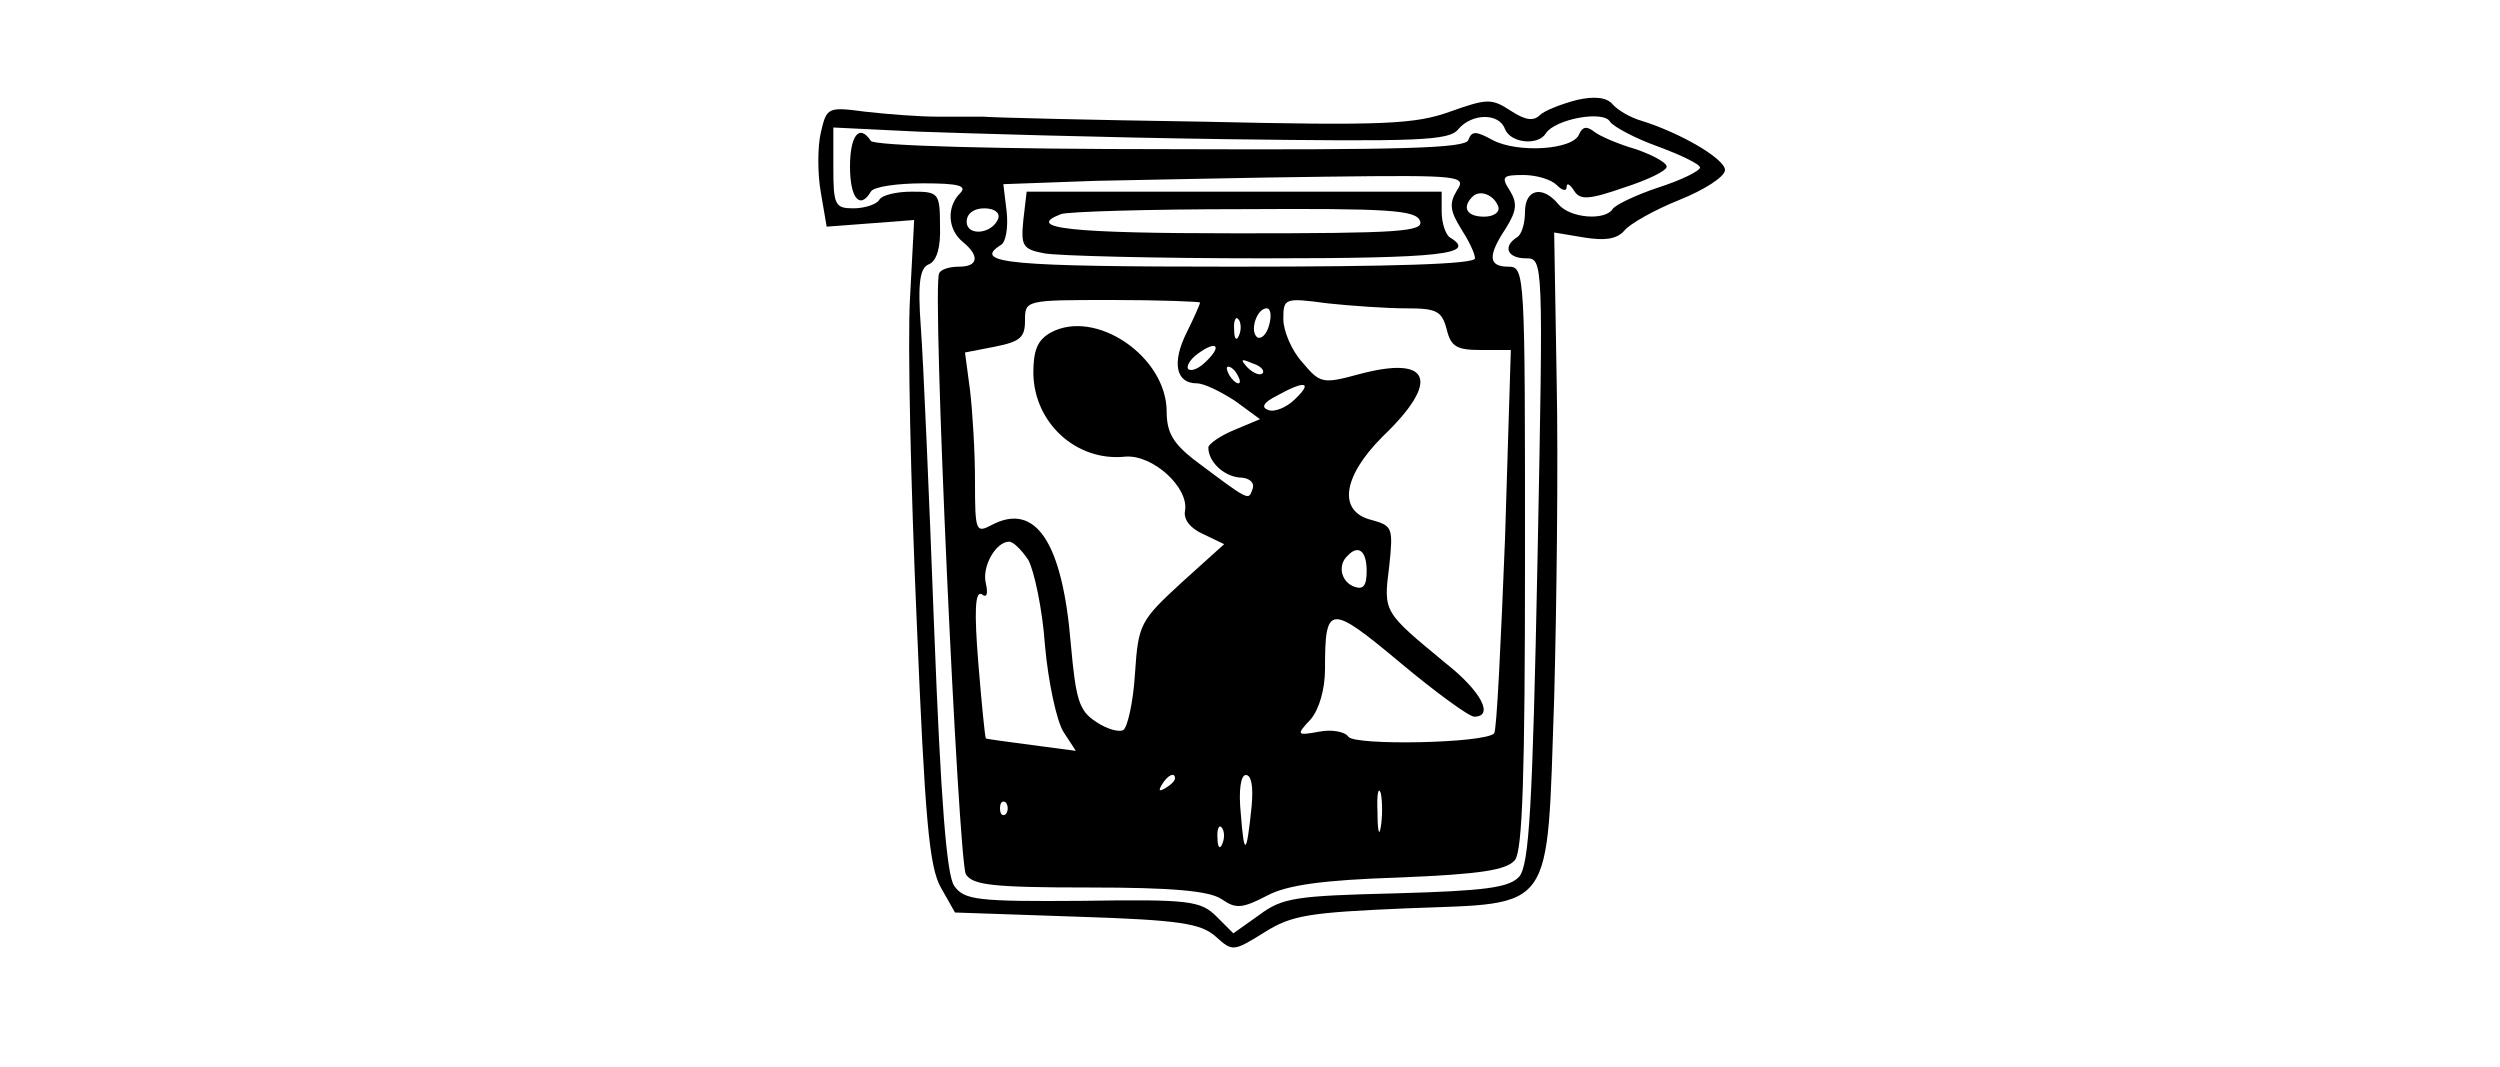 <?xml version="1.0" standalone="no"?>
<!DOCTYPE svg PUBLIC "-//W3C//DTD SVG 20010904//EN"
 "http://www.w3.org/TR/2001/REC-SVG-20010904/DTD/svg10.dtd">
<svg version="1.0" xmlns="http://www.w3.org/2000/svg"
 width="300pt" height="128pt" viewBox="0 0 300 128"
 preserveAspectRatio="xMidYMid meet">
<g transform="translate(0,128) scale(0.1,-0.1)"
fill="#000000" stroke="none">
<path d="M1892 1160 c-19 -5 -39 -13 -44 -18 -8 -8 -18 -6 -35 5 -23 15 -28
15 -73 -1 -42 -15 -78 -17 -297 -12 -136 2 -255 5 -263 6 -8 0 -33 0 -55 0
-22 0 -61 3 -87 6 -45 6 -46 5 -53 -25 -4 -17 -4 -50 0 -72 l7 -41 53 4 52 4
-5 -94 c-3 -53 1 -226 8 -386 10 -240 15 -296 29 -321 l17 -30 146 -5 c124 -4
149 -8 167 -24 20 -18 21 -18 58 5 33 21 54 24 171 29 179 7 168 -9 177 252 3
112 5 283 3 381 l-3 178 36 -6 c25 -4 39 -2 48 8 6 8 36 25 66 37 30 12 55 28
55 36 0 13 -52 44 -100 59 -14 4 -29 13 -35 20 -7 8 -21 10 -43 5z m98 -56
c27 -10 50 -21 50 -25 0 -4 -22 -15 -50 -24 -27 -9 -52 -21 -55 -26 -9 -14
-51 -11 -65 6 -19 23 -40 18 -40 -9 0 -14 -4 -28 -10 -31 -17 -11 -11 -25 11
-25 21 0 21 0 14 -362 -6 -298 -10 -366 -22 -380 -12 -13 -39 -17 -148 -20
-120 -3 -136 -5 -164 -26 l-31 -22 -20 20 c-19 19 -32 21 -161 19 -127 -1
-142 1 -154 18 -9 13 -16 101 -24 308 -6 160 -13 322 -16 362 -4 55 -1 72 10
76 9 4 14 20 13 46 0 40 -2 41 -34 41 -18 0 -36 -4 -39 -10 -3 -5 -17 -10 -31
-10 -22 0 -24 4 -24 49 l0 48 103 -5 c56 -2 222 -7 368 -9 231 -3 268 -2 279
12 16 19 49 20 56 0 7 -17 40 -20 49 -5 11 17 69 28 77 14 4 -6 30 -20 58 -30z"/>
<path d="M1895 1119 c-7 -19 -74 -23 -104 -7 -20 11 -25 11 -29 0 -3 -10 -79
-12 -358 -11 -205 0 -356 4 -359 10 -14 21 -25 6 -25 -31 0 -38 12 -52 25 -30
3 6 32 10 63 10 43 0 53 -3 44 -12 -16 -16 -15 -43 3 -58 21 -17 19 -30 -4
-30 -11 0 -22 -3 -24 -8 -9 -13 23 -704 32 -721 8 -13 31 -16 148 -16 100 0
144 -4 159 -14 17 -12 25 -11 54 4 24 13 67 19 159 22 99 4 129 9 139 21 9 12
12 101 12 364 0 341 0 348 -20 348 -24 0 -25 13 -3 46 13 21 14 30 5 45 -11
17 -9 19 16 19 15 0 33 -5 40 -12 7 -7 12 -8 12 -2 0 5 4 3 9 -5 7 -11 17 -11
60 4 28 9 51 20 51 25 0 5 -17 14 -37 21 -21 6 -44 16 -50 21 -9 7 -14 6 -18
-3z m-147 -68 c-9 -15 -8 -24 5 -45 9 -14 17 -30 17 -36 0 -7 -97 -10 -290
-10 -269 0 -314 4 -279 26 6 3 9 21 7 40 l-4 33 111 4 c60 1 185 4 278 5 162
2 167 1 155 -17z m50 -19 c2 -7 -6 -12 -17 -12 -21 0 -27 11 -14 24 9 9 26 2
31 -12z m-600 -14 c-7 -19 -38 -22 -38 -4 0 10 9 16 21 16 12 0 19 -5 17 -12z
m242 -101 c0 -2 -7 -18 -16 -36 -18 -36 -13 -61 12 -61 9 0 29 -10 46 -21 l30
-22 -31 -13 c-17 -7 -31 -17 -31 -21 0 -17 18 -34 37 -36 12 0 19 -6 16 -14
-5 -14 -3 -15 -71 36 -24 19 -32 32 -32 57 0 66 -85 124 -139 95 -16 -9 -21
-21 -21 -49 1 -60 52 -106 110 -100 33 3 77 -37 72 -65 -2 -10 6 -21 22 -28
l25 -12 -51 -46 c-50 -46 -52 -50 -56 -109 -2 -34 -9 -65 -14 -68 -5 -3 -20 1
-33 10 -20 13 -24 26 -30 93 -10 122 -42 171 -95 143 -19 -10 -20 -8 -20 53 0
35 -3 84 -6 109 l-6 45 36 7 c30 6 36 11 36 31 0 25 0 25 105 25 58 0 105 -2
105 -3z m247 -7 c37 0 43 -3 49 -25 5 -21 12 -25 41 -25 l36 0 -7 -227 c-5
-126 -10 -230 -13 -233 -11 -12 -168 -15 -175 -4 -4 6 -20 9 -35 6 -27 -5 -28
-4 -10 15 10 12 17 36 17 60 0 78 5 79 90 8 43 -36 83 -65 89 -65 24 0 9 30
-34 64 -75 62 -75 61 -68 116 5 47 4 49 -21 56 -41 10 -35 52 13 100 70 67 58
98 -28 75 -44 -12 -47 -11 -68 14 -13 14 -23 38 -23 52 0 25 1 26 53 19 28 -3
71 -6 94 -6z m-164 -20 c-3 -11 -9 -17 -14 -15 -10 7 -1 35 11 35 5 0 6 -9 3
-20z m-36 -12 c-3 -8 -6 -5 -6 6 -1 11 2 17 5 13 3 -3 4 -12 1 -19z m-40 -32
c-8 -8 -17 -12 -21 -9 -3 3 2 12 12 19 22 16 29 9 9 -10z m68 -14 c-3 -3 -11
0 -18 7 -9 10 -8 11 6 5 10 -3 15 -9 12 -12z m-30 -2 c3 -5 4 -10 1 -10 -3 0
-8 5 -11 10 -3 6 -4 10 -1 10 3 0 8 -4 11 -10z m69 -29 c-10 -10 -25 -16 -32
-13 -9 3 -6 9 10 17 34 19 44 17 22 -4z m-320 -193 c7 -13 17 -59 20 -103 4
-44 14 -90 22 -103 l15 -23 -53 7 c-29 4 -54 7 -55 8 -1 1 -5 41 -9 90 -5 62
-4 87 4 83 6 -5 8 0 5 13 -5 20 12 50 28 50 5 0 15 -10 23 -22z m406 -13 c0
-18 -4 -23 -15 -19 -16 6 -20 26 -8 37 13 14 23 6 23 -18z m-230 -249 c0 -3
-5 -8 -12 -12 -7 -4 -8 -3 -4 4 7 12 16 16 16 8z m92 -33 c-6 -59 -9 -62 -13
-10 -3 29 0 47 6 47 7 0 9 -15 7 -37z m155 -25 c-2 -13 -4 -5 -4 17 -1 22 1
32 4 23 2 -10 2 -28 0 -40z m-450 15 c-4 -3 -7 0 -7 7 0 7 3 10 7 7 3 -4 3
-10 0 -14z m260 -35 c-3 -8 -6 -5 -6 6 -1 11 2 17 5 13 3 -3 4 -12 1 -19z"/>
<path d="M1228 1016 c-3 -31 -1 -35 25 -40 16 -3 135 -6 263 -6 215 0 257 5
224 25 -5 3 -10 17 -10 31 l0 24 -249 0 -249 0 -4 -34z m476 -1 c5 -13 -24
-15 -219 -15 -201 0 -256 6 -212 23 6 3 105 6 218 6 175 1 208 -1 213 -14z"/>
</g>
</svg>
